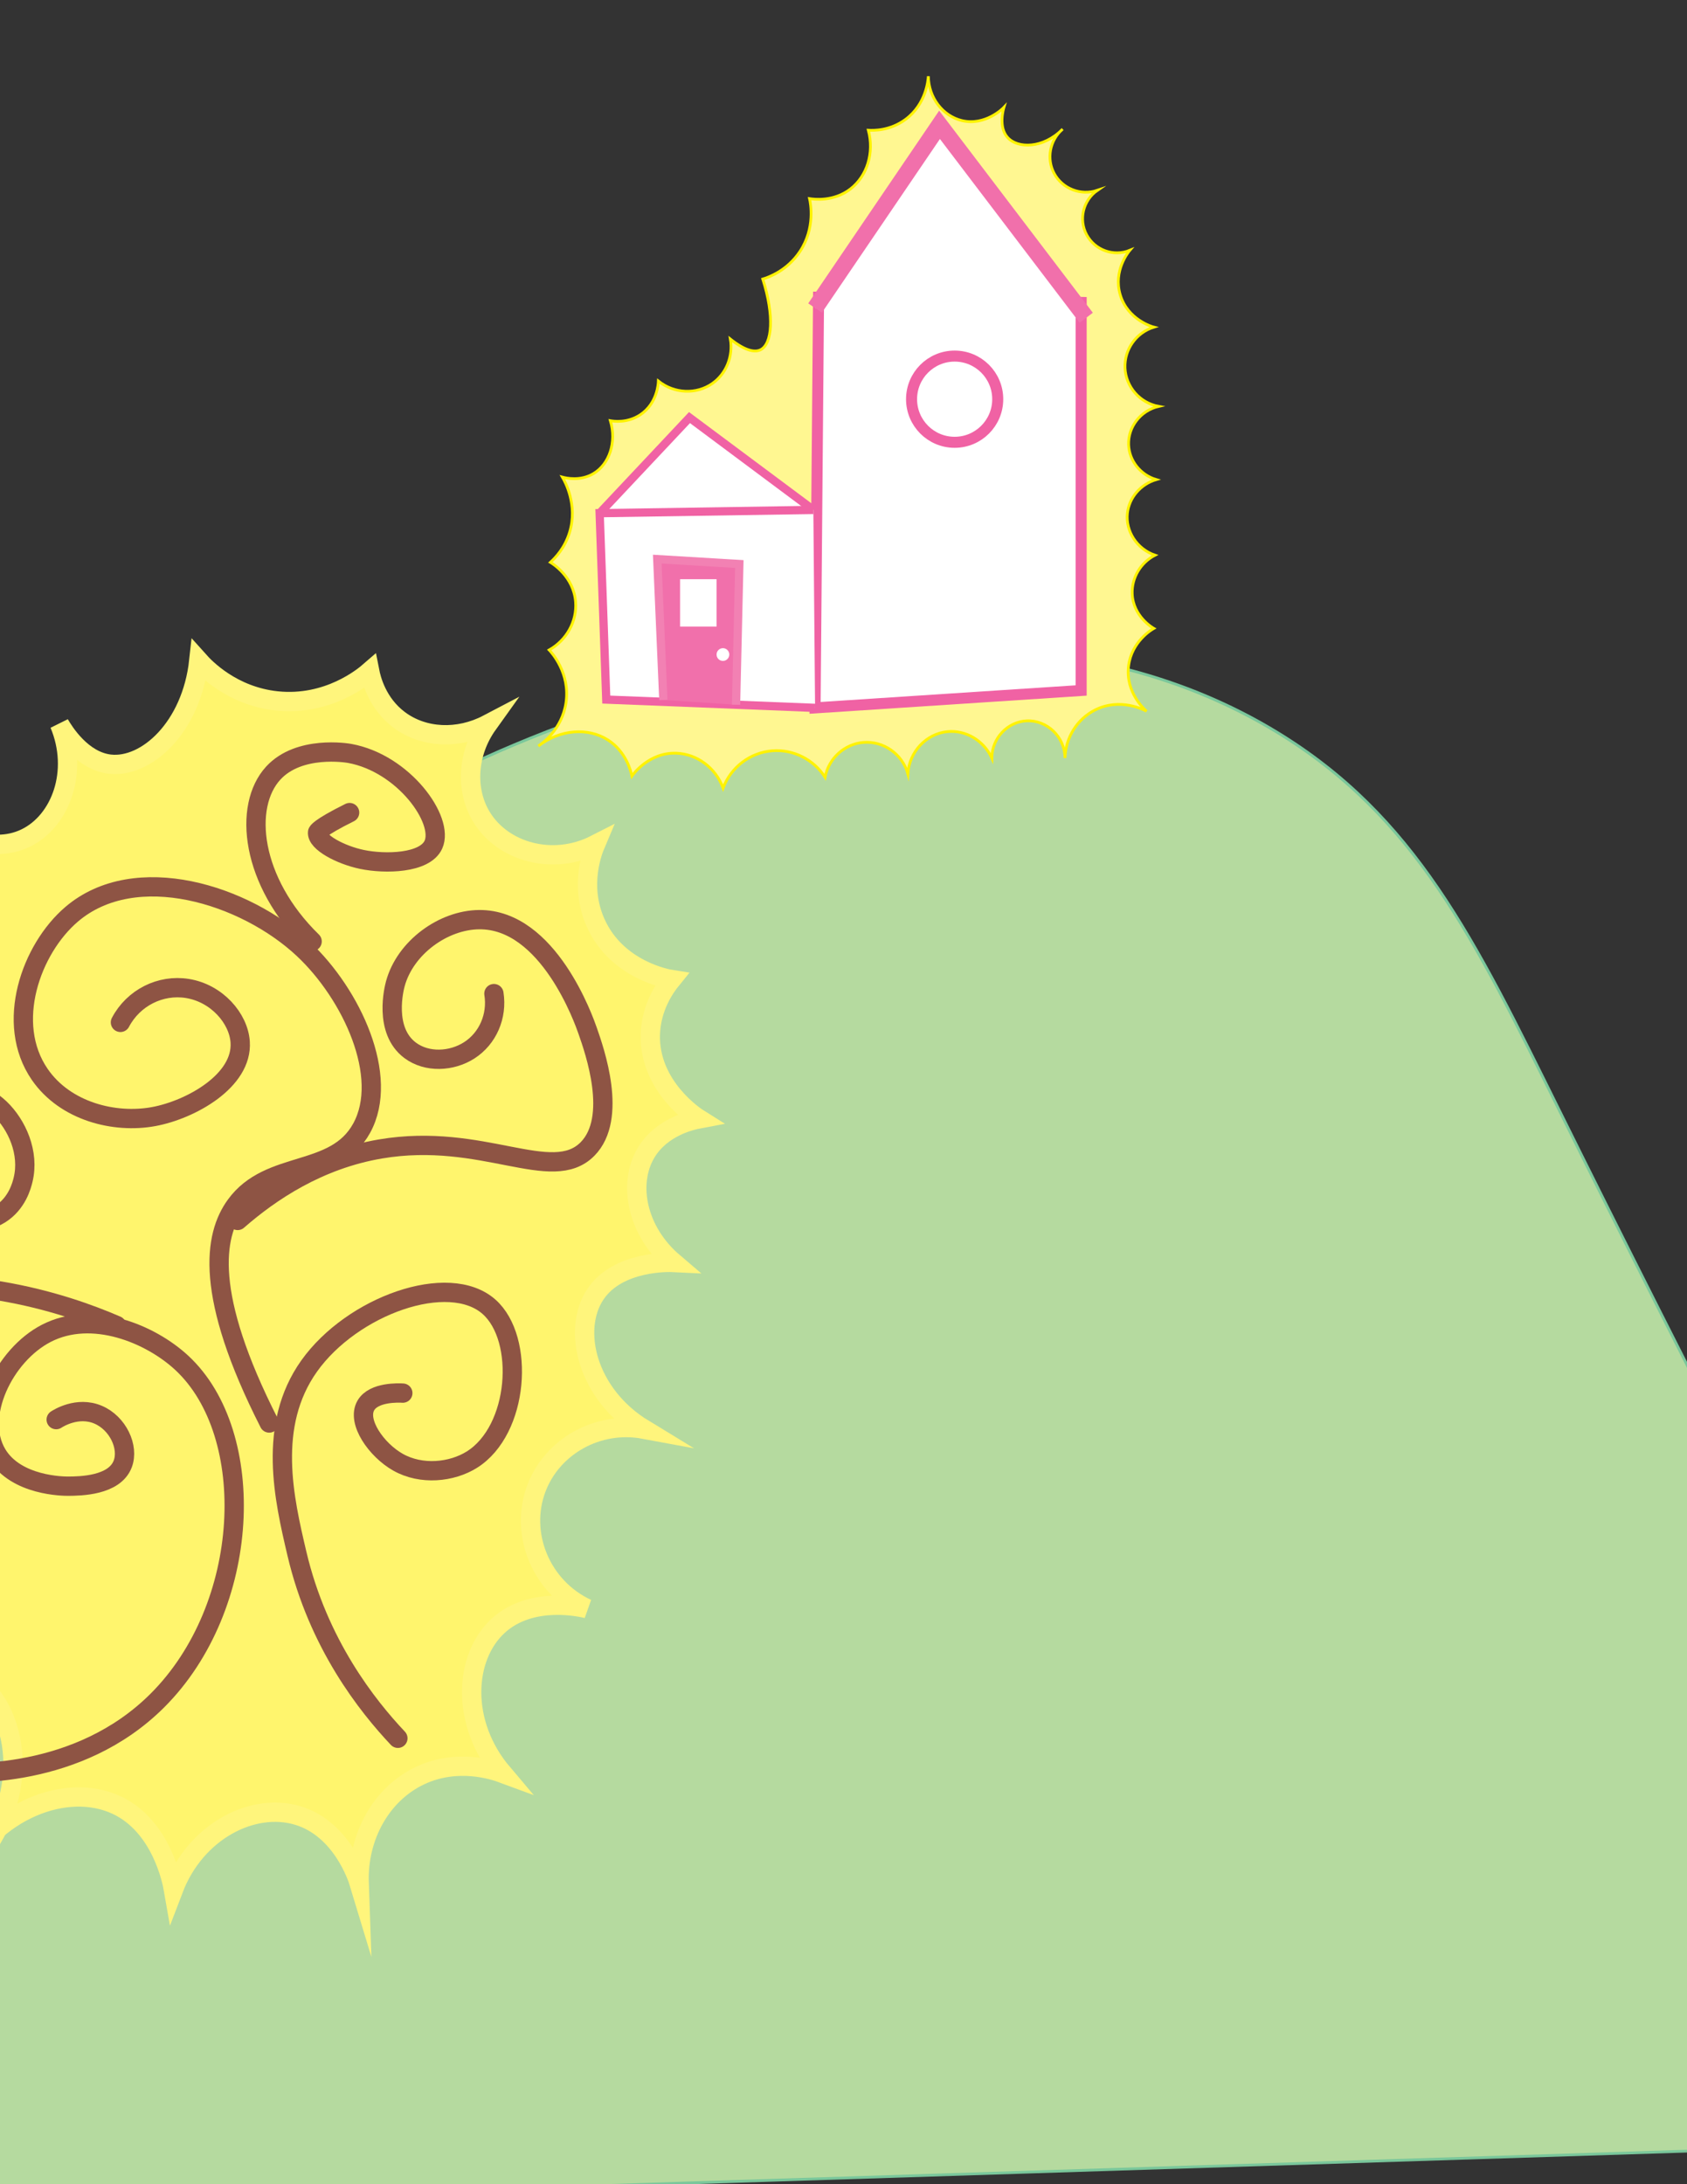 <?xml version="1.0" encoding="utf-8"?>
<!-- Generator: Adobe Illustrator 24.1.0, SVG Export Plug-In . SVG Version: 6.00 Build 0)  -->
<svg version="1.1" id="Layer_1" xmlns="http://www.w3.org/2000/svg" xmlns:xlink="http://www.w3.org/1999/xlink" x="0px" y="0px"
	 viewBox="0 0 612 792" style="enable-background:new 0 0 612 792;" xml:space="preserve">
<rect x="0" y="0" width="612" height="792" fill="#333333" stroke="none"/>
<style type="text/css">
	.st0{fill:#FFF791;stroke:#FFF200;stroke-miterlimit:10;}
	.st1{fill:#B5DA9F;stroke:#7AC79B;stroke-miterlimit:10;}
	.st2{fill:#FFFFFF;stroke:#F062A4;stroke-width:4;stroke-miterlimit:10;}
	.st3{fill:#FFFFFF;stroke:#F170AB;stroke-width:6;stroke-miterlimit:10;}
	.st4{fill:#FFFFFF;stroke:#F062A4;stroke-width:3;stroke-miterlimit:10;}
	.st5{fill:#F170AB;stroke:#F281B3;stroke-width:3;stroke-miterlimit:10;}
	.st6{fill:#FFFFFF;}
	.st7{fill:#FFF689;stroke:#FFF9AE;stroke-miterlimit:10;}
	.st8{fill:#FFFFFF;stroke:#4EC9F5;stroke-width:7;stroke-miterlimit:10;}
	.st9{fill:#74D1F6;stroke:#4EC9F5;stroke-width:7;stroke-miterlimit:10;}
	.st10{fill:#FFF56D;stroke:#FFF57C;stroke-width:7;stroke-linecap:round;stroke-miterlimit:10;}
	.st11{fill:none;stroke:#8E5444;stroke-width:7;stroke-linecap:round;stroke-miterlimit:10;}
</style>
<g id="non_moving">
	<path class="st0" d="M353.12,475.31"/>
	<path class="st1" d="M-96.36,802.55c0.27-19.1,10.87-403.9,265.95-524.91c30.91-14.67,180.91-80.25,293.17-12.44
		c50.72,30.64,72.23,75.51,102.65,136.86c42.89,86.51,106.71,212.28,193.63,373.27C473.91,784.41,188.78,793.48-96.36,802.55z"/>
</g>
<g id="Palace">
	<g id="glow_2_">
		<path class="st0" d="M385.49,46.82c-4.68,4.01-5.94,10.77-3.05,16.1c2.98,5.51,9.64,8.13,15.67,6.09
			c-5.19,3.59-6.88,10.56-3.92,16.1c2.98,5.58,9.78,8.05,15.67,5.66c-0.4,0.47-6.08,7.31-3.48,16.1
			c2.7,9.11,11.72,11.63,12.19,11.75c-6.44,2.02-10.74,8.13-10.45,14.8c0.3,6.85,5.37,12.67,12.19,13.93
			c-6.59,1.55-11.13,7.49-10.88,13.93c0.22,5.77,4.25,10.89,10.01,12.62c-5.7,1.7-9.83,6.54-10.45,12.19
			c-0.71,6.53,3.41,12.96,10.01,15.23c-5.24,2.71-8.47,8.15-8.27,13.93c0.29,8.27,7.46,12.41,7.83,12.62
			c-0.84,0.48-7.98,4.74-9.14,13.49c-1.3,9.78,6.04,16.13,6.53,16.54c-0.74-0.41-9.55-5.08-18.72-0.44
			c-6.5,3.29-10.68,10-10.88,17.41c-0.05-7.75-6.59-13.85-13.93-13.49c-6.87,0.33-12.59,6.25-12.62,13.49
			c-2.92-6.38-9.46-10.22-16.1-9.58c-7.57,0.74-13.79,7.15-14.36,15.23c-2.05-7.16-8.86-11.9-16.1-11.32
			c-6.84,0.55-12.6,5.72-13.93,12.62c-4.17-6.48-11.54-10.17-19.15-9.58c-8,0.63-14.98,5.9-17.84,13.49
			c-2.72-7.35-9.47-12.35-16.97-12.62c-9.91-0.36-15.71,7.7-16.1,8.27c-0.4-1.81-2.17-8.87-8.7-13.06
			c-7.25-4.64-17.41-3.85-25.24,2.18c1.19-0.79,8.55-5.87,10.01-15.67c1.61-10.76-5.24-18.25-6.09-19.15
			c6.36-3.58,10.11-10.39,9.58-17.41c-0.7-9.22-8.42-13.94-9.14-14.36c1.85-1.68,5.25-5.26,6.96-10.88
			c3.04-9.99-1.69-18.45-2.61-20.02c1.4,0.37,6.59,1.54,11.32-1.31c5.69-3.42,8.41-11.28,6.09-19.15c1.11,0.2,6.13,0.99,10.88-2.18
			c6.23-4.16,6.51-11.48,6.53-12.19c5.78,4.61,13.81,4.92,19.59,0.87c5.03-3.53,7.58-9.82,6.53-16.1c1.62,1.29,7.22,5.66,10.88,3.92
			c4.34-2.07,5.12-12.31,0.87-25.68c2.01-0.61,8.83-2.97,13.49-10.01c5.65-8.54,3.84-17.5,3.48-19.15c1.47,0.23,8.66,1.23,14.8-3.48
			c6.11-4.69,8.71-13.13,6.53-21.33c1.78,0.11,7.85,0.26,13.49-3.92c7.58-5.6,8.2-14.41,8.27-15.67c0.1,7.84,5.27,14.45,12.19,16.1
			c8.45,2.02,14.94-4.48,15.23-4.79c-0.21,0.71-2.04,7.17,1.31,10.88C369.16,53.96,378.47,53.95,385.49,46.82z"/>
	</g>
	<path class="st2" d="M295.69,256.68c0.42-49.63,0.84-99.27,1.26-148.9c31.76,0.63,63.52,1.26,95.27,1.89c0,46.9,0,93.8,0,140.7
		C360.05,252.47,327.87,254.58,295.69,256.68z"/>
	<path class="st3" d="M295.69,111.69c15.05-22.14,30.1-44.28,45.15-66.43c17.74,23.32,35.48,46.64,53.22,69.96"/>
	<circle class="st2" cx="346.32" cy="144.75" r="15.63"/>
	<path class="st4" d="M295.05,184.89c-14.97-11.16-29.95-22.32-44.92-33.47c-10.87,11.55-21.73,23.1-32.6,34.66"/>
	<path class="st4" d="M295.69,256.68c-25.25-1-50.5-2.01-75.75-3.01c-0.8-22.53-1.6-45.06-2.4-67.59
		c25.84-0.39,51.68-0.79,77.52-1.18"/>
	<path class="st5" d="M240.64,253.81c-0.73-17.02-1.46-34.05-2.2-51.07c9.92,0.59,19.85,1.19,29.77,1.78
		c-0.4,17.01-0.79,34.02-1.19,51.02"/>
	<rect x="246.71" y="210.02" class="st6" width="13.24" height="17.19"/>
	<circle class="st6" cx="262.26" cy="237.34" r="2.31"/>
</g>
<g id="glow">
    <path class="st10" d="M72.12,239.6c2.29,2.56,12.05,12.84,28.32,14.55c18.64,1.95,31.53-8.85,33.68-10.72
        c0.52,2.65,2.6,11.56,10.72,17.61c8.87,6.61,21.4,7.17,32.15,1.53c-7.44,10.39-8.32,23.8-2.3,33.68
        c7.76,12.72,25.89,17.84,41.34,9.95c-0.92,2.17-6.02,14.72,0,28.32c7.64,17.26,26.22,20.46,27.56,20.67
        c-2.21,2.72-7.36,9.85-7.66,19.9c-0.56,18.96,16.68,30.04,17.61,30.62c-2.55,0.48-13.49,2.82-19.14,12.25
        c-6.78,11.32-3.35,28.49,9.95,39.81c-1.41-0.07-20.11-0.73-28.32,11.48c-8.62,12.82-3.31,36.28,17.61,48.99
        c-16.76-3.11-33.27,6.18-39.04,21.43c-6.24,16.48,1.6,35.86,18.37,43.64c-1.79-0.45-20.1-4.83-32.15,6.12
        c-12.57,11.43-13.84,35.47,1.53,53.59c-3.03-1.12-16.24-5.61-29.86,0.77c-14,6.55-22.8,21.97-22.2,39.04
        c-0.53-1.75-6.24-19.64-22.2-24.5c-16.3-4.96-37.08,5.57-45.17,26.79c-0.44-2.53-4.28-22.99-20.67-30.62
        c-17.86-8.32-44.56,1.42-57.42,26.79C7.82,661.5,10.16,630.1-4.45,613.16c-9.97-11.55-27.37-15.87-44.4-12.25
        c16.89-11.23,25.62-31.41,22.2-51.29c-3.34-19.4-17.68-35.24-36.75-40.57c18.88-7.59,23.34-18.09,24.5-21.44
        c7.26-20.95-13.31-54.16-56.65-73.49c22.33,3.24,42.69-8.4,48.99-26.03c6.27-17.54-3.95-33.82-5.36-35.98
        c2.83,0.87,15.66,4.5,26.03-2.3c12.72-8.34,17.35-29.51,6.89-48.99c0.87,0.56,15.16,9.44,28.32,3.06
        c12.75-6.18,19.41-24.24,12.25-41.34c1.62,2.8,8.19,13.44,18.37,14.55C53.07,278.53,69.47,263.85,72.12,239.6z"/>
</g>
<g id="Branch1">
	<path class="st11" d="M-20.75,642.61c8.88,0.64,49.14,2.59,77.78-25.93c34.24-34.09,36.73-96.65,8.94-122.48
		c-11.45-10.64-32.6-19.28-49.17-10.73c-15.31,7.9-26.07,30.15-17.88,43.81c6.93,11.55,24.25,11.64,25.93,11.62
		c4.21-0.04,16.65-0.15,19.67-8.05c2.33-6.1-1.74-14.83-8.94-17.88c-7.49-3.18-14.6,1.39-15.2,1.79"/>
</g>
<g id="Branch2">
    <path class="st11" d="M144.34,630.31c-10.94-11.6-28.92-34.07-36.65-67.05c-4.6-19.61-10.87-46.39,4.47-67.94
		c15.58-21.88,50.63-34.43,65.26-21.46c13.11,11.63,10.88,44.72-6.26,55.43c-7.27,4.54-18.29,5.73-26.82,0.89
		c-7.75-4.39-15.03-14.66-11.62-20.56c2.88-4.99,12.08-4.55,13.41-4.47"/>
</g>
<g id="Branch3">
	<path class="st11" d="M97.66,515.99c-23.69-46.56-20.13-68-12.16-78.95c12.27-16.87,35.97-10.21,45.71-27.97
		c10.25-18.69-3.65-48.57-21.13-64.95c-21.2-19.86-60.97-32.33-84.1-12.59c-14.7,12.54-24.34,39.5-11.56,58.06
		c9.27,13.45,27.16,17.89,41.28,15.3c13.48-2.47,32.4-12.99,31.43-27.07c-0.58-8.53-8.42-17.66-19.14-19.39
		c-9.77-1.58-19.61,3.37-24.3,12.29"/>
</g>
<g id="Branch4">
	<path class="st11" d="M86.22,442.54c11.92-10.41,29.28-22.11,51.85-25.93c37.09-6.27,62.15,13.17,75.09,0
		c11.08-11.27,2.59-35.51,0-42.91c-1.23-3.52-14.16-40.46-39.34-40.23c-12.96,0.12-26.79,10.06-30.4,23.24
		c-0.42,1.53-4.37,16.85,5.36,24.14c6.1,4.56,15.06,4.11,21.46,0c6.7-4.3,10.24-12.39,8.94-20.56"/>
</g>
<g id="Branch5">
	<path class="st11" d="M42.31,480.64c-9.54-4.12-24.03-9.45-42.31-12.52c-25.85-4.34-35.25-0.13-44.4-8.05
		c-13.57-11.74-18.53-43.18-0.89-58.11c12.34-10.44,33.7-11.09,45.3,0c6.02,5.75,10.8,15.99,8.34,25.93
		c-0.46,1.85-2.11,8.51-8.34,12.39c-6.58,4.09-16.05,3.71-22.05-1.66s-8.75-15.9-4.47-19.67c3.54-3.12,10.53-0.43,11.62,0"/>
</g>
<g id="Branch6">
	<path class="st11" d="M113.23,341.36c-22.29-21.74-25.13-49.01-14.11-61.02c9.38-10.23,26.88-7.3,27.71-7.15
		c19.63,3.56,34.42,24.2,30.4,33.08c-3.09,6.83-17.51,7.12-25.93,5.36c-7.76-1.62-16.49-6.24-16.09-9.83c0,0,0.16-1.46,11.62-7.15
		l0,0"/>
</g>
</svg>
